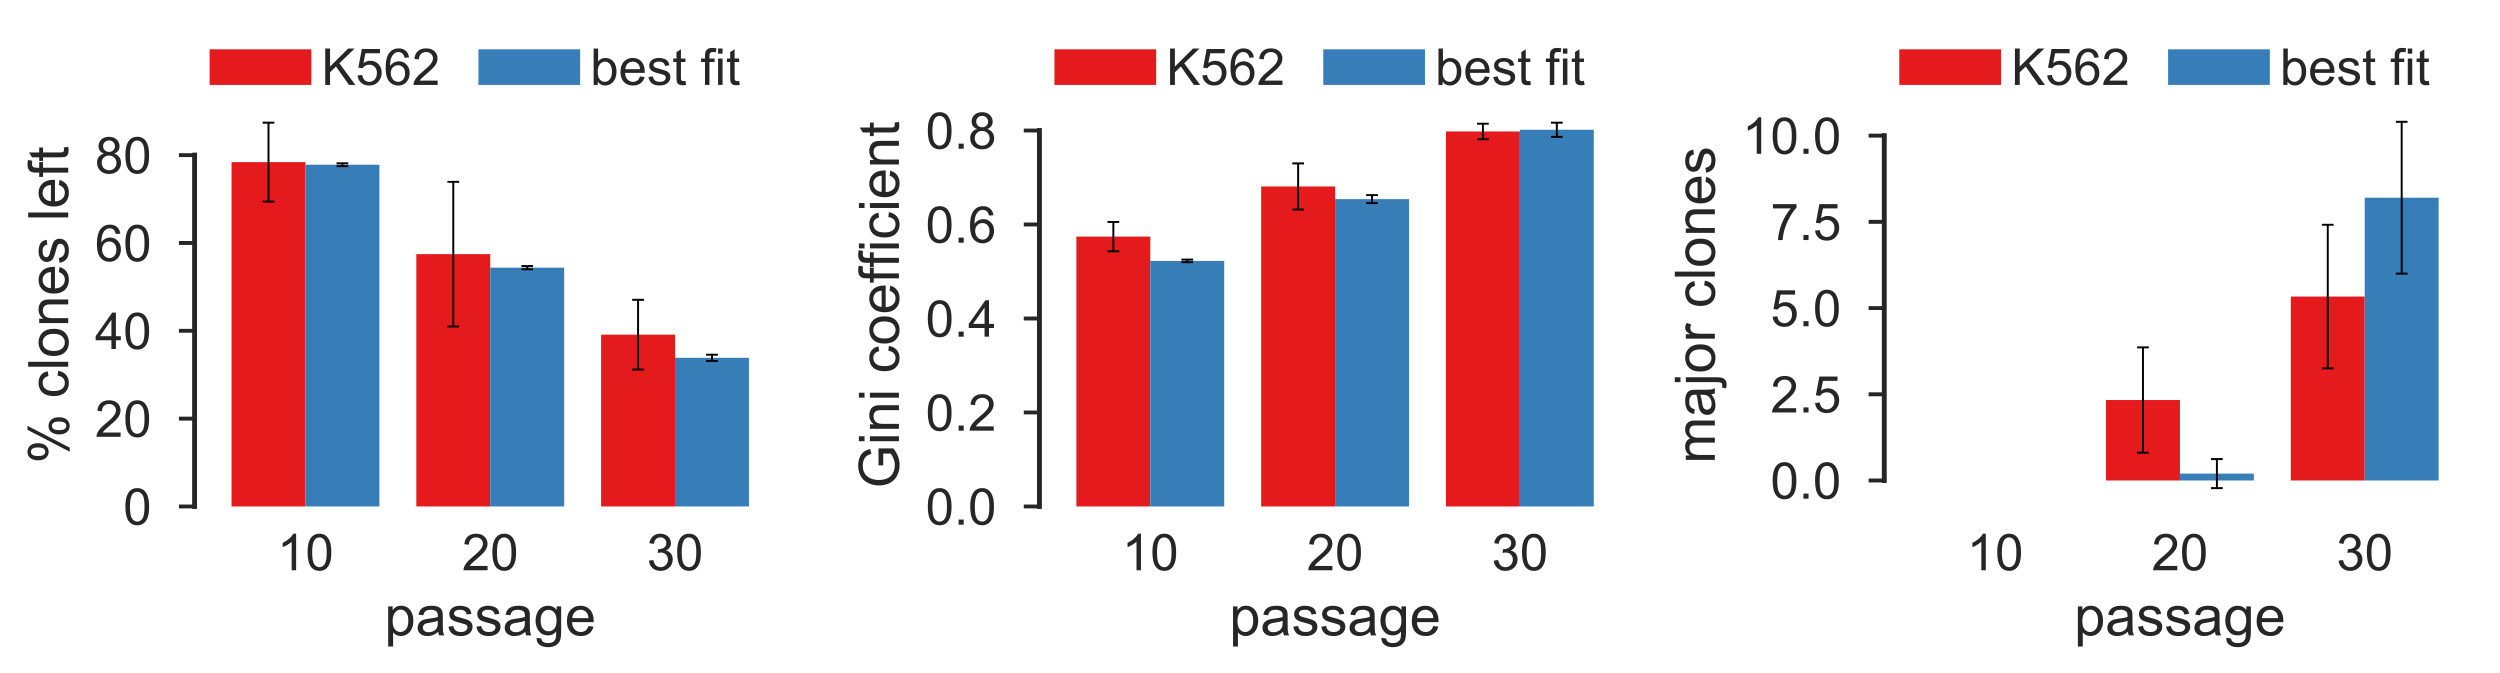<?xml version="1.0" encoding="utf-8" standalone="no"?>
<!DOCTYPE svg PUBLIC "-//W3C//DTD SVG 1.1//EN"
  "http://www.w3.org/Graphics/SVG/1.1/DTD/svg11.dtd">
<!-- Created with matplotlib (http://matplotlib.org/) -->
<svg height="172pt" version="1.1" viewBox="0 0 639 172" width="639pt" xmlns="http://www.w3.org/2000/svg" xmlns:xlink="http://www.w3.org/1999/xlink">
 <defs>
  <style type="text/css">
*{stroke-linecap:butt;stroke-linejoin:round;}
  </style>
 </defs>
 <g id="figure_1">
  <g id="patch_1">
   <path d="M 0 172.617 
L 639.961 172.617 
L 639.961 0 
L 0 0 
z
" style="fill:#ffffff;"/>
  </g>
  <g id="axes_1">
   <g id="patch_2">
    <path d="M 49.736 129.45 
L 200.878 129.45 
L 200.878 26.45 
L 49.736 26.45 
z
" style="fill:#ffffff;"/>
   </g>
   <g id="matplotlib.axis_1">
    <g id="xtick_1">
     <g id="line2d_1"/>
     <g id="text_1">
      <!-- 10 -->
      <defs>
       <path d="M 37.25 0 
L 28.469 0 
L 28.469 56 
Q 25.297 52.984 20.141 49.953 
Q 14.984 46.922 10.891 45.406 
L 10.891 53.906 
Q 18.266 57.375 23.781 62.297 
Q 29.297 67.234 31.594 71.875 
L 37.25 71.875 
z
" id="ArialMT-31"/>
       <path d="M 4.156 35.297 
Q 4.156 48 6.766 55.734 
Q 9.375 63.484 14.516 67.672 
Q 19.672 71.875 27.484 71.875 
Q 33.25 71.875 37.594 69.547 
Q 41.938 67.234 44.766 62.859 
Q 47.609 58.5 49.219 52.219 
Q 50.828 45.953 50.828 35.297 
Q 50.828 22.703 48.234 14.969 
Q 45.656 7.234 40.5 3 
Q 35.359 -1.219 27.484 -1.219 
Q 17.141 -1.219 11.234 6.203 
Q 4.156 15.141 4.156 35.297 
z
M 13.188 35.297 
Q 13.188 17.672 17.312 11.828 
Q 21.438 6 27.484 6 
Q 33.547 6 37.672 11.859 
Q 41.797 17.719 41.797 35.297 
Q 41.797 52.984 37.672 58.781 
Q 33.547 64.594 27.391 64.594 
Q 21.344 64.594 17.719 59.469 
Q 13.188 52.938 13.188 35.297 
z
" id="ArialMT-30"/>
      </defs>
      <g style="fill:#262626;" transform="translate(70.846 145.755)scale(0.13 -0.13)">
       <use xlink:href="#ArialMT-31"/>
       <use x="55.615" xlink:href="#ArialMT-30"/>
      </g>
     </g>
    </g>
    <g id="xtick_2">
     <g id="line2d_2"/>
     <g id="text_2">
      <!-- 20 -->
      <defs>
       <path d="M 50.344 8.453 
L 50.344 0 
L 3.031 0 
Q 2.938 3.172 4.047 6.109 
Q 5.859 10.938 9.828 15.625 
Q 13.812 20.312 21.344 26.469 
Q 33.016 36.031 37.109 41.625 
Q 41.219 47.219 41.219 52.203 
Q 41.219 57.422 37.469 61 
Q 33.734 64.594 27.734 64.594 
Q 21.391 64.594 17.578 60.781 
Q 13.766 56.984 13.719 50.25 
L 4.688 51.172 
Q 5.609 61.281 11.656 66.578 
Q 17.719 71.875 27.938 71.875 
Q 38.234 71.875 44.234 66.156 
Q 50.25 60.453 50.25 52 
Q 50.25 47.703 48.484 43.547 
Q 46.734 39.406 42.656 34.812 
Q 38.578 30.219 29.109 22.219 
Q 21.188 15.578 18.938 13.203 
Q 16.703 10.844 15.234 8.453 
z
" id="ArialMT-32"/>
      </defs>
      <g style="fill:#262626;" transform="translate(118.078 145.755)scale(0.13 -0.13)">
       <use xlink:href="#ArialMT-32"/>
       <use x="55.615" xlink:href="#ArialMT-30"/>
      </g>
     </g>
    </g>
    <g id="xtick_3">
     <g id="line2d_3"/>
     <g id="text_3">
      <!-- 30 -->
      <defs>
       <path d="M 4.203 18.891 
L 12.984 20.062 
Q 14.5 12.594 18.141 9.297 
Q 21.781 6 27 6 
Q 33.203 6 37.469 10.297 
Q 41.75 14.594 41.75 20.953 
Q 41.75 27 37.797 30.922 
Q 33.844 34.859 27.734 34.859 
Q 25.25 34.859 21.531 33.891 
L 22.516 41.609 
Q 23.391 41.5 23.922 41.5 
Q 29.547 41.5 34.031 44.422 
Q 38.531 47.359 38.531 53.469 
Q 38.531 58.297 35.25 61.469 
Q 31.984 64.656 26.812 64.656 
Q 21.688 64.656 18.266 61.422 
Q 14.844 58.203 13.875 51.766 
L 5.078 53.328 
Q 6.688 62.156 12.391 67.016 
Q 18.109 71.875 26.609 71.875 
Q 32.469 71.875 37.391 69.359 
Q 42.328 66.844 44.938 62.5 
Q 47.562 58.156 47.562 53.266 
Q 47.562 48.641 45.062 44.828 
Q 42.578 41.016 37.703 38.766 
Q 44.047 37.312 47.562 32.688 
Q 51.078 28.078 51.078 21.141 
Q 51.078 11.766 44.234 5.25 
Q 37.406 -1.266 26.953 -1.266 
Q 17.531 -1.266 11.297 4.344 
Q 5.078 9.969 4.203 18.891 
z
" id="ArialMT-33"/>
      </defs>
      <g style="fill:#262626;" transform="translate(165.31 145.755)scale(0.13 -0.13)">
       <use xlink:href="#ArialMT-33"/>
       <use x="55.615" xlink:href="#ArialMT-30"/>
      </g>
     </g>
    </g>
    <g id="text_4">
     <!-- passage -->
     <defs>
      <path d="M 6.594 -19.875 
L 6.594 51.859 
L 14.594 51.859 
L 14.594 45.125 
Q 17.438 49.078 21 51.047 
Q 24.562 53.031 29.641 53.031 
Q 36.281 53.031 41.359 49.609 
Q 46.438 46.188 49.016 39.953 
Q 51.609 33.734 51.609 26.312 
Q 51.609 18.359 48.75 11.984 
Q 45.906 5.609 40.453 2.219 
Q 35.016 -1.172 29 -1.172 
Q 24.609 -1.172 21.109 0.688 
Q 17.625 2.547 15.375 5.375 
L 15.375 -19.875 
z
M 14.547 25.641 
Q 14.547 15.625 18.594 10.844 
Q 22.656 6.062 28.422 6.062 
Q 34.281 6.062 38.453 11.016 
Q 42.625 15.969 42.625 26.375 
Q 42.625 36.281 38.547 41.203 
Q 34.469 46.141 28.812 46.141 
Q 23.188 46.141 18.859 40.891 
Q 14.547 35.641 14.547 25.641 
z
" id="ArialMT-70"/>
      <path d="M 40.438 6.391 
Q 35.547 2.25 31.031 0.531 
Q 26.516 -1.172 21.344 -1.172 
Q 12.797 -1.172 8.203 3 
Q 3.609 7.172 3.609 13.672 
Q 3.609 17.484 5.344 20.625 
Q 7.078 23.781 9.891 25.688 
Q 12.703 27.594 16.219 28.562 
Q 18.797 29.25 24.031 29.891 
Q 34.672 31.156 39.703 32.906 
Q 39.75 34.719 39.75 35.203 
Q 39.75 40.578 37.25 42.781 
Q 33.891 45.75 27.25 45.75 
Q 21.047 45.75 18.094 43.578 
Q 15.141 41.406 13.719 35.891 
L 5.125 37.062 
Q 6.297 42.578 8.984 45.969 
Q 11.672 49.359 16.75 51.188 
Q 21.828 53.031 28.516 53.031 
Q 35.156 53.031 39.297 51.469 
Q 43.453 49.906 45.406 47.531 
Q 47.359 45.172 48.141 41.547 
Q 48.578 39.312 48.578 33.453 
L 48.578 21.734 
Q 48.578 9.469 49.141 6.219 
Q 49.703 2.984 51.375 0 
L 42.188 0 
Q 40.828 2.734 40.438 6.391 
z
M 39.703 26.031 
Q 34.906 24.078 25.344 22.703 
Q 19.922 21.922 17.672 20.938 
Q 15.438 19.969 14.203 18.094 
Q 12.984 16.219 12.984 13.922 
Q 12.984 10.406 15.641 8.062 
Q 18.312 5.719 23.438 5.719 
Q 28.516 5.719 32.469 7.938 
Q 36.422 10.156 38.281 14.016 
Q 39.703 17 39.703 22.797 
z
" id="ArialMT-61"/>
      <path d="M 3.078 15.484 
L 11.766 16.844 
Q 12.5 11.625 15.844 8.844 
Q 19.188 6.062 25.203 6.062 
Q 31.25 6.062 34.172 8.516 
Q 37.109 10.984 37.109 14.312 
Q 37.109 17.281 34.516 19 
Q 32.719 20.172 25.531 21.969 
Q 15.875 24.422 12.141 26.203 
Q 8.406 27.984 6.469 31.125 
Q 4.547 34.281 4.547 38.094 
Q 4.547 41.547 6.125 44.5 
Q 7.719 47.469 10.453 49.422 
Q 12.5 50.922 16.031 51.969 
Q 19.578 53.031 23.641 53.031 
Q 29.734 53.031 34.344 51.266 
Q 38.969 49.516 41.156 46.5 
Q 43.359 43.5 44.188 38.484 
L 35.594 37.312 
Q 35.016 41.312 32.203 43.547 
Q 29.391 45.797 24.266 45.797 
Q 18.219 45.797 15.625 43.797 
Q 13.031 41.797 13.031 39.109 
Q 13.031 37.406 14.109 36.031 
Q 15.188 34.625 17.484 33.688 
Q 18.797 33.203 25.25 31.453 
Q 34.578 28.953 38.25 27.359 
Q 41.938 25.781 44.031 22.75 
Q 46.141 19.734 46.141 15.234 
Q 46.141 10.844 43.578 6.953 
Q 41.016 3.078 36.172 0.953 
Q 31.344 -1.172 25.25 -1.172 
Q 15.141 -1.172 9.844 3.031 
Q 4.547 7.234 3.078 15.484 
z
" id="ArialMT-73"/>
      <path d="M 4.984 -4.297 
L 13.531 -5.562 
Q 14.062 -9.516 16.5 -11.328 
Q 19.781 -13.766 25.438 -13.766 
Q 31.547 -13.766 34.859 -11.328 
Q 38.188 -8.891 39.359 -4.5 
Q 40.047 -1.812 39.984 6.781 
Q 34.234 0 25.641 0 
Q 14.938 0 9.078 7.719 
Q 3.219 15.438 3.219 26.219 
Q 3.219 33.641 5.906 39.906 
Q 8.594 46.188 13.688 49.609 
Q 18.797 53.031 25.688 53.031 
Q 34.859 53.031 40.828 45.609 
L 40.828 51.859 
L 48.922 51.859 
L 48.922 7.031 
Q 48.922 -5.078 46.453 -10.125 
Q 44 -15.188 38.641 -18.109 
Q 33.297 -21.047 25.484 -21.047 
Q 16.219 -21.047 10.5 -16.875 
Q 4.781 -12.703 4.984 -4.297 
z
M 12.25 26.859 
Q 12.25 16.656 16.297 11.969 
Q 20.359 7.281 26.469 7.281 
Q 32.516 7.281 36.609 11.938 
Q 40.719 16.609 40.719 26.562 
Q 40.719 36.078 36.5 40.906 
Q 32.281 45.75 26.312 45.75 
Q 20.453 45.75 16.344 40.984 
Q 12.25 36.234 12.25 26.859 
z
" id="ArialMT-67"/>
      <path d="M 42.094 16.703 
L 51.172 15.578 
Q 49.031 7.625 43.219 3.219 
Q 37.406 -1.172 28.375 -1.172 
Q 17 -1.172 10.328 5.828 
Q 3.656 12.844 3.656 25.484 
Q 3.656 38.578 10.391 45.797 
Q 17.141 53.031 27.875 53.031 
Q 38.281 53.031 44.875 45.953 
Q 51.469 38.875 51.469 26.031 
Q 51.469 25.25 51.422 23.688 
L 12.75 23.688 
Q 13.234 15.141 17.578 10.594 
Q 21.922 6.062 28.422 6.062 
Q 33.25 6.062 36.672 8.594 
Q 40.094 11.141 42.094 16.703 
z
M 13.234 30.906 
L 42.188 30.906 
Q 41.609 37.453 38.875 40.719 
Q 34.672 45.797 27.984 45.797 
Q 21.922 45.797 17.797 41.75 
Q 13.672 37.703 13.234 30.906 
z
" id="ArialMT-65"/>
     </defs>
     <g style="fill:#262626;" transform="translate(98.277 162.407)scale(0.143 -0.143)">
      <use xlink:href="#ArialMT-70"/>
      <use x="55.615" xlink:href="#ArialMT-61"/>
      <use x="111.23" xlink:href="#ArialMT-73"/>
      <use x="161.23" xlink:href="#ArialMT-73"/>
      <use x="211.23" xlink:href="#ArialMT-61"/>
      <use x="266.846" xlink:href="#ArialMT-67"/>
      <use x="322.461" xlink:href="#ArialMT-65"/>
     </g>
    </g>
   </g>
   <g id="matplotlib.axis_2">
    <g id="ytick_1">
     <g id="line2d_4">
      <defs>
       <path d="M 0 0 
L -4 0 
" id="mc5dabc35ac" style="stroke:#262626;"/>
      </defs>
      <g>
       <use style="fill:#262626;stroke:#262626;" x="49.736" xlink:href="#mc5dabc35ac" y="129.45"/>
      </g>
     </g>
     <g id="text_5">
      <!-- 0 -->
      <g style="fill:#262626;" transform="translate(31.507 134.103)scale(0.13 -0.13)">
       <use xlink:href="#ArialMT-30"/>
      </g>
     </g>
    </g>
    <g id="ytick_2">
     <g id="line2d_5">
      <g>
       <use style="fill:#262626;stroke:#262626;" x="49.736" xlink:href="#mc5dabc35ac" y="107"/>
      </g>
     </g>
     <g id="text_6">
      <!-- 20 -->
      <g style="fill:#262626;" transform="translate(24.278 111.653)scale(0.13 -0.13)">
       <use xlink:href="#ArialMT-32"/>
       <use x="55.615" xlink:href="#ArialMT-30"/>
      </g>
     </g>
    </g>
    <g id="ytick_3">
     <g id="line2d_6">
      <g>
       <use style="fill:#262626;stroke:#262626;" x="49.736" xlink:href="#mc5dabc35ac" y="84.551"/>
      </g>
     </g>
     <g id="text_7">
      <!-- 40 -->
      <defs>
       <path d="M 32.328 0 
L 32.328 17.141 
L 1.266 17.141 
L 1.266 25.203 
L 33.938 71.578 
L 41.109 71.578 
L 41.109 25.203 
L 50.781 25.203 
L 50.781 17.141 
L 41.109 17.141 
L 41.109 0 
z
M 32.328 25.203 
L 32.328 57.469 
L 9.906 25.203 
z
" id="ArialMT-34"/>
      </defs>
      <g style="fill:#262626;" transform="translate(24.278 89.203)scale(0.13 -0.13)">
       <use xlink:href="#ArialMT-34"/>
       <use x="55.615" xlink:href="#ArialMT-30"/>
      </g>
     </g>
    </g>
    <g id="ytick_4">
     <g id="line2d_7">
      <g>
       <use style="fill:#262626;stroke:#262626;" x="49.736" xlink:href="#mc5dabc35ac" y="62.101"/>
      </g>
     </g>
     <g id="text_8">
      <!-- 60 -->
      <defs>
       <path d="M 49.75 54.047 
L 41.016 53.375 
Q 39.844 58.547 37.703 60.891 
Q 34.125 64.656 28.906 64.656 
Q 24.703 64.656 21.531 62.312 
Q 17.391 59.281 14.984 53.469 
Q 12.594 47.656 12.5 36.922 
Q 15.672 41.75 20.266 44.094 
Q 24.859 46.438 29.891 46.438 
Q 38.672 46.438 44.844 39.969 
Q 51.031 33.5 51.031 23.25 
Q 51.031 16.5 48.125 10.719 
Q 45.219 4.938 40.141 1.859 
Q 35.062 -1.219 28.609 -1.219 
Q 17.625 -1.219 10.688 6.859 
Q 3.766 14.938 3.766 33.5 
Q 3.766 54.25 11.422 63.672 
Q 18.109 71.875 29.438 71.875 
Q 37.891 71.875 43.281 67.141 
Q 48.688 62.406 49.75 54.047 
z
M 13.875 23.188 
Q 13.875 18.656 15.797 14.5 
Q 17.719 10.359 21.188 8.172 
Q 24.656 6 28.469 6 
Q 34.031 6 38.031 10.484 
Q 42.047 14.984 42.047 22.703 
Q 42.047 30.125 38.078 34.391 
Q 34.125 38.672 28.125 38.672 
Q 22.172 38.672 18.016 34.391 
Q 13.875 30.125 13.875 23.188 
z
" id="ArialMT-36"/>
      </defs>
      <g style="fill:#262626;" transform="translate(24.278 66.754)scale(0.13 -0.13)">
       <use xlink:href="#ArialMT-36"/>
       <use x="55.615" xlink:href="#ArialMT-30"/>
      </g>
     </g>
    </g>
    <g id="ytick_5">
     <g id="line2d_8">
      <g>
       <use style="fill:#262626;stroke:#262626;" x="49.736" xlink:href="#mc5dabc35ac" y="39.652"/>
      </g>
     </g>
     <g id="text_9">
      <!-- 80 -->
      <defs>
       <path d="M 17.672 38.812 
Q 12.203 40.828 9.562 44.531 
Q 6.938 48.25 6.938 53.422 
Q 6.938 61.234 12.547 66.547 
Q 18.172 71.875 27.484 71.875 
Q 36.859 71.875 42.578 66.422 
Q 48.297 60.984 48.297 53.172 
Q 48.297 48.188 45.672 44.5 
Q 43.062 40.828 37.75 38.812 
Q 44.344 36.672 47.781 31.875 
Q 51.219 27.094 51.219 20.453 
Q 51.219 11.281 44.719 5.031 
Q 38.234 -1.219 27.641 -1.219 
Q 17.047 -1.219 10.547 5.047 
Q 4.047 11.328 4.047 20.703 
Q 4.047 27.688 7.594 32.391 
Q 11.141 37.109 17.672 38.812 
z
M 15.922 53.719 
Q 15.922 48.641 19.188 45.406 
Q 22.469 42.188 27.688 42.188 
Q 32.766 42.188 36.016 45.375 
Q 39.266 48.578 39.266 53.219 
Q 39.266 58.062 35.906 61.359 
Q 32.562 64.656 27.594 64.656 
Q 22.562 64.656 19.234 61.422 
Q 15.922 58.203 15.922 53.719 
z
M 13.094 20.656 
Q 13.094 16.891 14.875 13.375 
Q 16.656 9.859 20.172 7.922 
Q 23.688 6 27.734 6 
Q 34.031 6 38.125 10.047 
Q 42.234 14.109 42.234 20.359 
Q 42.234 26.703 38.016 30.859 
Q 33.797 35.016 27.438 35.016 
Q 21.234 35.016 17.156 30.906 
Q 13.094 26.812 13.094 20.656 
z
" id="ArialMT-38"/>
      </defs>
      <g style="fill:#262626;" transform="translate(24.278 44.304)scale(0.13 -0.13)">
       <use xlink:href="#ArialMT-38"/>
       <use x="55.615" xlink:href="#ArialMT-30"/>
      </g>
     </g>
    </g>
    <g id="text_10">
     <!-- % clones left -->
     <defs>
      <path d="M 5.812 54.391 
Q 5.812 62.062 9.672 67.422 
Q 13.531 72.797 20.844 72.797 
Q 27.594 72.797 32 67.984 
Q 36.422 63.188 36.422 53.859 
Q 36.422 44.781 31.953 39.875 
Q 27.484 34.969 20.953 34.969 
Q 14.453 34.969 10.125 39.797 
Q 5.812 44.625 5.812 54.391 
z
M 21.094 66.75 
Q 17.828 66.75 15.656 63.906 
Q 13.484 61.078 13.484 53.516 
Q 13.484 46.625 15.672 43.812 
Q 17.875 41.016 21.094 41.016 
Q 24.422 41.016 26.594 43.844 
Q 28.766 46.688 28.766 54.203 
Q 28.766 61.141 26.562 63.938 
Q 24.359 66.75 21.094 66.75 
z
M 21.141 -2.641 
L 60.297 72.797 
L 67.438 72.797 
L 28.422 -2.641 
z
M 52.094 16.797 
Q 52.094 24.516 55.953 29.859 
Q 59.812 35.203 67.188 35.203 
Q 73.922 35.203 78.344 30.391 
Q 82.766 25.594 82.766 16.266 
Q 82.766 7.172 78.297 2.266 
Q 73.828 -2.641 67.234 -2.641 
Q 60.75 -2.641 56.422 2.219 
Q 52.094 7.078 52.094 16.797 
z
M 67.438 29.156 
Q 64.109 29.156 61.938 26.312 
Q 59.766 23.484 59.766 15.922 
Q 59.766 9.078 61.953 6.25 
Q 64.156 3.422 67.391 3.422 
Q 70.75 3.422 72.922 6.25 
Q 75.094 9.078 75.094 16.609 
Q 75.094 23.531 72.891 26.344 
Q 70.703 29.156 67.438 29.156 
z
" id="ArialMT-25"/>
      <path id="ArialMT-20"/>
      <path d="M 40.438 19 
L 49.078 17.875 
Q 47.656 8.938 41.812 3.875 
Q 35.984 -1.172 27.484 -1.172 
Q 16.844 -1.172 10.375 5.781 
Q 3.906 12.75 3.906 25.734 
Q 3.906 34.125 6.688 40.422 
Q 9.469 46.734 15.156 49.875 
Q 20.844 53.031 27.547 53.031 
Q 35.984 53.031 41.359 48.75 
Q 46.734 44.484 48.25 36.625 
L 39.703 35.297 
Q 38.484 40.531 35.375 43.156 
Q 32.281 45.797 27.875 45.797 
Q 21.234 45.797 17.078 41.031 
Q 12.938 36.281 12.938 25.984 
Q 12.938 15.531 16.938 10.797 
Q 20.953 6.062 27.391 6.062 
Q 32.562 6.062 36.031 9.234 
Q 39.5 12.406 40.438 19 
z
" id="ArialMT-63"/>
      <path d="M 6.391 0 
L 6.391 71.578 
L 15.188 71.578 
L 15.188 0 
z
" id="ArialMT-6c"/>
      <path d="M 3.328 25.922 
Q 3.328 40.328 11.328 47.266 
Q 18.016 53.031 27.641 53.031 
Q 38.328 53.031 45.109 46.016 
Q 51.906 39.016 51.906 26.656 
Q 51.906 16.656 48.906 10.906 
Q 45.906 5.172 40.156 2 
Q 34.422 -1.172 27.641 -1.172 
Q 16.75 -1.172 10.031 5.812 
Q 3.328 12.797 3.328 25.922 
z
M 12.359 25.922 
Q 12.359 15.969 16.703 11.016 
Q 21.047 6.062 27.641 6.062 
Q 34.188 6.062 38.531 11.031 
Q 42.875 16.016 42.875 26.219 
Q 42.875 35.844 38.5 40.797 
Q 34.125 45.75 27.641 45.75 
Q 21.047 45.75 16.703 40.812 
Q 12.359 35.891 12.359 25.922 
z
" id="ArialMT-6f"/>
      <path d="M 6.594 0 
L 6.594 51.859 
L 14.5 51.859 
L 14.5 44.484 
Q 20.219 53.031 31 53.031 
Q 35.688 53.031 39.625 51.344 
Q 43.562 49.656 45.516 46.922 
Q 47.469 44.188 48.25 40.438 
Q 48.734 37.984 48.734 31.891 
L 48.734 0 
L 39.938 0 
L 39.938 31.547 
Q 39.938 36.922 38.906 39.578 
Q 37.891 42.234 35.281 43.812 
Q 32.672 45.406 29.156 45.406 
Q 23.531 45.406 19.453 41.844 
Q 15.375 38.281 15.375 28.328 
L 15.375 0 
z
" id="ArialMT-6e"/>
      <path d="M 8.688 0 
L 8.688 45.016 
L 0.922 45.016 
L 0.922 51.859 
L 8.688 51.859 
L 8.688 57.375 
Q 8.688 62.594 9.625 65.141 
Q 10.891 68.562 14.078 70.672 
Q 17.281 72.797 23.047 72.797 
Q 26.766 72.797 31.25 71.922 
L 29.938 64.266 
Q 27.203 64.75 24.75 64.75 
Q 20.75 64.75 19.094 63.031 
Q 17.438 61.328 17.438 56.641 
L 17.438 51.859 
L 27.547 51.859 
L 27.547 45.016 
L 17.438 45.016 
L 17.438 0 
z
" id="ArialMT-66"/>
      <path d="M 25.781 7.859 
L 27.047 0.094 
Q 23.344 -0.688 20.406 -0.688 
Q 15.625 -0.688 12.984 0.828 
Q 10.359 2.344 9.281 4.812 
Q 8.203 7.281 8.203 15.188 
L 8.203 45.016 
L 1.766 45.016 
L 1.766 51.859 
L 8.203 51.859 
L 8.203 64.703 
L 16.938 69.969 
L 16.938 51.859 
L 25.781 51.859 
L 25.781 45.016 
L 16.938 45.016 
L 16.938 14.703 
Q 16.938 10.938 17.406 9.859 
Q 17.875 8.797 18.922 8.156 
Q 19.969 7.516 21.922 7.516 
Q 23.391 7.516 25.781 7.859 
z
" id="ArialMT-74"/>
     </defs>
     <g style="fill:#262626;" transform="translate(17.436 118.485)rotate(-90)scale(0.143 -0.143)">
      <use xlink:href="#ArialMT-25"/>
      <use x="88.916" xlink:href="#ArialMT-20"/>
      <use x="116.699" xlink:href="#ArialMT-63"/>
      <use x="166.699" xlink:href="#ArialMT-6c"/>
      <use x="188.916" xlink:href="#ArialMT-6f"/>
      <use x="244.531" xlink:href="#ArialMT-6e"/>
      <use x="300.146" xlink:href="#ArialMT-65"/>
      <use x="355.762" xlink:href="#ArialMT-73"/>
      <use x="405.762" xlink:href="#ArialMT-20"/>
      <use x="433.545" xlink:href="#ArialMT-6c"/>
      <use x="455.762" xlink:href="#ArialMT-65"/>
      <use x="511.377" xlink:href="#ArialMT-66"/>
      <use x="539.16" xlink:href="#ArialMT-74"/>
     </g>
    </g>
   </g>
   <g id="patch_3">
    <path clip-path="url(#p9d74f0e7ff)" d="M 59.183 129.45 
L 78.075 129.45 
L 78.075 41.435 
L 59.183 41.435 
z
" style="fill:#e41a1c;"/>
   </g>
   <g id="patch_4">
    <path clip-path="url(#p9d74f0e7ff)" d="M 106.414 129.45 
L 125.307 129.45 
L 125.307 64.964 
L 106.414 64.964 
z
" style="fill:#e41a1c;"/>
   </g>
   <g id="patch_5">
    <path clip-path="url(#p9d74f0e7ff)" d="M 153.646 129.45 
L 172.539 129.45 
L 172.539 85.541 
L 153.646 85.541 
z
" style="fill:#e41a1c;"/>
   </g>
   <g id="patch_6">
    <path clip-path="url(#p9d74f0e7ff)" d="M 78.075 129.45 
L 96.968 129.45 
L 96.968 42.112 
L 78.075 42.112 
z
" style="fill:#377eb8;"/>
   </g>
   <g id="patch_7">
    <path clip-path="url(#p9d74f0e7ff)" d="M 125.307 129.45 
L 144.2 129.45 
L 144.2 68.419 
L 125.307 68.419 
z
" style="fill:#377eb8;"/>
   </g>
   <g id="patch_8">
    <path clip-path="url(#p9d74f0e7ff)" d="M 172.539 129.45 
L 191.432 129.45 
L 191.432 91.459 
L 172.539 91.459 
z
" style="fill:#377eb8;"/>
   </g>
   <g id="LineCollection_1">
    <path clip-path="url(#p9d74f0e7ff)" d="M 68.629 51.515 
L 68.629 31.355 
" style="fill:none;stroke:#000000;stroke-width:0.5;"/>
    <path clip-path="url(#p9d74f0e7ff)" d="M 115.861 83.447 
L 115.861 46.482 
" style="fill:none;stroke:#000000;stroke-width:0.5;"/>
    <path clip-path="url(#p9d74f0e7ff)" d="M 163.092 94.454 
L 163.092 76.628 
" style="fill:none;stroke:#000000;stroke-width:0.5;"/>
   </g>
   <g id="LineCollection_2">
    <path clip-path="url(#p9d74f0e7ff)" d="M 87.522 42.477 
L 87.522 41.747 
" style="fill:none;stroke:#000000;stroke-width:0.5;"/>
    <path clip-path="url(#p9d74f0e7ff)" d="M 134.753 68.828 
L 134.753 68.009 
" style="fill:none;stroke:#000000;stroke-width:0.5;"/>
    <path clip-path="url(#p9d74f0e7ff)" d="M 181.985 92.261 
L 181.985 90.657 
" style="fill:none;stroke:#000000;stroke-width:0.5;"/>
   </g>
   <g id="line2d_9">
    <defs>
     <path d="M 1.5 0 
L -1.5 -0 
" id="me7c02d622e" style="stroke:#000000;stroke-width:0.5;"/>
    </defs>
    <g clip-path="url(#p9d74f0e7ff)">
     <use style="stroke:#000000;stroke-width:0.5;" x="68.629" xlink:href="#me7c02d622e" y="51.515"/>
     <use style="stroke:#000000;stroke-width:0.5;" x="115.861" xlink:href="#me7c02d622e" y="83.447"/>
     <use style="stroke:#000000;stroke-width:0.5;" x="163.092" xlink:href="#me7c02d622e" y="94.454"/>
    </g>
   </g>
   <g id="line2d_10">
    <g clip-path="url(#p9d74f0e7ff)">
     <use style="stroke:#000000;stroke-width:0.5;" x="68.629" xlink:href="#me7c02d622e" y="31.355"/>
     <use style="stroke:#000000;stroke-width:0.5;" x="115.861" xlink:href="#me7c02d622e" y="46.482"/>
     <use style="stroke:#000000;stroke-width:0.5;" x="163.092" xlink:href="#me7c02d622e" y="76.628"/>
    </g>
   </g>
   <g id="line2d_11">
    <g clip-path="url(#p9d74f0e7ff)">
     <use style="stroke:#000000;stroke-width:0.5;" x="87.522" xlink:href="#me7c02d622e" y="42.477"/>
     <use style="stroke:#000000;stroke-width:0.5;" x="134.753" xlink:href="#me7c02d622e" y="68.828"/>
     <use style="stroke:#000000;stroke-width:0.5;" x="181.985" xlink:href="#me7c02d622e" y="92.261"/>
    </g>
   </g>
   <g id="line2d_12">
    <g clip-path="url(#p9d74f0e7ff)">
     <use style="stroke:#000000;stroke-width:0.5;" x="87.522" xlink:href="#me7c02d622e" y="41.747"/>
     <use style="stroke:#000000;stroke-width:0.5;" x="134.753" xlink:href="#me7c02d622e" y="68.009"/>
     <use style="stroke:#000000;stroke-width:0.5;" x="181.985" xlink:href="#me7c02d622e" y="90.657"/>
    </g>
   </g>
   <g id="patch_9">
    <path d="M 49.736 129.45 
L 49.736 39.652 
" style="fill:none;stroke:#262626;stroke-linecap:square;stroke-linejoin:miter;stroke-width:1.25;"/>
   </g>
   <g id="legend_1">
    <g id="patch_10">
     <path d="M 53.576 21.705 
L 79.576 21.705 
L 79.576 12.605 
L 53.576 12.605 
z
" style="fill:#e41a1c;"/>
    </g>
    <g id="text_11">
     <!-- K562 -->
     <defs>
      <path d="M 7.328 0 
L 7.328 71.578 
L 16.797 71.578 
L 16.797 36.078 
L 52.344 71.578 
L 65.188 71.578 
L 35.156 42.578 
L 66.5 0 
L 54 0 
L 28.516 36.234 
L 16.797 24.812 
L 16.797 0 
z
" id="ArialMT-4b"/>
      <path d="M 4.156 18.75 
L 13.375 19.531 
Q 14.406 12.797 18.141 9.391 
Q 21.875 6 27.156 6 
Q 33.5 6 37.891 10.781 
Q 42.281 15.578 42.281 23.484 
Q 42.281 31 38.062 35.344 
Q 33.844 39.703 27 39.703 
Q 22.75 39.703 19.328 37.766 
Q 15.922 35.844 13.969 32.766 
L 5.719 33.844 
L 12.641 70.609 
L 48.25 70.609 
L 48.25 62.203 
L 19.672 62.203 
L 15.828 42.969 
Q 22.266 47.469 29.344 47.469 
Q 38.719 47.469 45.156 40.969 
Q 51.609 34.469 51.609 24.266 
Q 51.609 14.547 45.953 7.469 
Q 39.062 -1.219 27.156 -1.219 
Q 17.391 -1.219 11.203 4.25 
Q 5.031 9.719 4.156 18.75 
z
" id="ArialMT-35"/>
     </defs>
     <g style="fill:#262626;" transform="translate(82.176 21.705)scale(0.13 -0.13)">
      <use xlink:href="#ArialMT-4b"/>
      <use x="66.699" xlink:href="#ArialMT-35"/>
      <use x="122.314" xlink:href="#ArialMT-36"/>
      <use x="177.93" xlink:href="#ArialMT-32"/>
     </g>
    </g>
    <g id="patch_11">
     <path d="M 122.285 21.705 
L 148.285 21.705 
L 148.285 12.605 
L 122.285 12.605 
z
" style="fill:#377eb8;"/>
    </g>
    <g id="text_12">
     <!-- best fit -->
     <defs>
      <path d="M 14.703 0 
L 6.547 0 
L 6.547 71.578 
L 15.328 71.578 
L 15.328 46.047 
Q 20.906 53.031 29.547 53.031 
Q 34.328 53.031 38.594 51.094 
Q 42.875 49.172 45.625 45.672 
Q 48.391 42.188 49.953 37.25 
Q 51.516 32.328 51.516 26.703 
Q 51.516 13.375 44.922 6.094 
Q 38.328 -1.172 29.109 -1.172 
Q 19.922 -1.172 14.703 6.5 
z
M 14.594 26.312 
Q 14.594 17 17.141 12.844 
Q 21.297 6.062 28.375 6.062 
Q 34.125 6.062 38.328 11.062 
Q 42.531 16.062 42.531 25.984 
Q 42.531 36.141 38.5 40.969 
Q 34.469 45.797 28.766 45.797 
Q 23 45.797 18.797 40.797 
Q 14.594 35.797 14.594 26.312 
z
" id="ArialMT-62"/>
      <path d="M 6.641 61.469 
L 6.641 71.578 
L 15.438 71.578 
L 15.438 61.469 
z
M 6.641 0 
L 6.641 51.859 
L 15.438 51.859 
L 15.438 0 
z
" id="ArialMT-69"/>
     </defs>
     <g style="fill:#262626;" transform="translate(150.885 21.705)scale(0.13 -0.13)">
      <use xlink:href="#ArialMT-62"/>
      <use x="55.615" xlink:href="#ArialMT-65"/>
      <use x="111.23" xlink:href="#ArialMT-73"/>
      <use x="161.23" xlink:href="#ArialMT-74"/>
      <use x="189.014" xlink:href="#ArialMT-20"/>
      <use x="216.797" xlink:href="#ArialMT-66"/>
      <use x="244.58" xlink:href="#ArialMT-69"/>
      <use x="266.797" xlink:href="#ArialMT-74"/>
     </g>
    </g>
   </g>
  </g>
  <g id="axes_2">
   <g id="patch_12">
    <path d="M 265.678 129.45 
L 416.82 129.45 
L 416.82 26.45 
L 265.678 26.45 
z
" style="fill:#ffffff;"/>
   </g>
   <g id="matplotlib.axis_3">
    <g id="xtick_4">
     <g id="line2d_13"/>
     <g id="text_13">
      <!-- 10 -->
      <g style="fill:#262626;" transform="translate(286.788 145.755)scale(0.13 -0.13)">
       <use xlink:href="#ArialMT-31"/>
       <use x="55.615" xlink:href="#ArialMT-30"/>
      </g>
     </g>
    </g>
    <g id="xtick_5">
     <g id="line2d_14"/>
     <g id="text_14">
      <!-- 20 -->
      <g style="fill:#262626;" transform="translate(334.02 145.755)scale(0.13 -0.13)">
       <use xlink:href="#ArialMT-32"/>
       <use x="55.615" xlink:href="#ArialMT-30"/>
      </g>
     </g>
    </g>
    <g id="xtick_6">
     <g id="line2d_15"/>
     <g id="text_15">
      <!-- 30 -->
      <g style="fill:#262626;" transform="translate(381.251 145.755)scale(0.13 -0.13)">
       <use xlink:href="#ArialMT-33"/>
       <use x="55.615" xlink:href="#ArialMT-30"/>
      </g>
     </g>
    </g>
    <g id="text_16">
     <!-- passage -->
     <g style="fill:#262626;" transform="translate(314.218 162.407)scale(0.143 -0.143)">
      <use xlink:href="#ArialMT-70"/>
      <use x="55.615" xlink:href="#ArialMT-61"/>
      <use x="111.23" xlink:href="#ArialMT-73"/>
      <use x="161.23" xlink:href="#ArialMT-73"/>
      <use x="211.23" xlink:href="#ArialMT-61"/>
      <use x="266.846" xlink:href="#ArialMT-67"/>
      <use x="322.461" xlink:href="#ArialMT-65"/>
     </g>
    </g>
   </g>
   <g id="matplotlib.axis_4">
    <g id="ytick_6">
     <g id="line2d_16">
      <g>
       <use style="fill:#262626;stroke:#262626;" x="265.678" xlink:href="#mc5dabc35ac" y="129.45"/>
      </g>
     </g>
     <g id="text_17">
      <!-- 0.0 -->
      <defs>
       <path d="M 9.078 0 
L 9.078 10.016 
L 19.094 10.016 
L 19.094 0 
z
" id="ArialMT-2e"/>
      </defs>
      <g style="fill:#262626;" transform="translate(236.608 134.103)scale(0.13 -0.13)">
       <use xlink:href="#ArialMT-30"/>
       <use x="55.615" xlink:href="#ArialMT-2e"/>
       <use x="83.398" xlink:href="#ArialMT-30"/>
      </g>
     </g>
    </g>
    <g id="ytick_7">
     <g id="line2d_17">
      <g>
       <use style="fill:#262626;stroke:#262626;" x="265.678" xlink:href="#mc5dabc35ac" y="105.428"/>
      </g>
     </g>
     <g id="text_18">
      <!-- 0.2 -->
      <g style="fill:#262626;" transform="translate(236.608 110.081)scale(0.13 -0.13)">
       <use xlink:href="#ArialMT-30"/>
       <use x="55.615" xlink:href="#ArialMT-2e"/>
       <use x="83.398" xlink:href="#ArialMT-32"/>
      </g>
     </g>
    </g>
    <g id="ytick_8">
     <g id="line2d_18">
      <g>
       <use style="fill:#262626;stroke:#262626;" x="265.678" xlink:href="#mc5dabc35ac" y="81.407"/>
      </g>
     </g>
     <g id="text_19">
      <!-- 0.4 -->
      <g style="fill:#262626;" transform="translate(236.608 86.06)scale(0.13 -0.13)">
       <use xlink:href="#ArialMT-30"/>
       <use x="55.615" xlink:href="#ArialMT-2e"/>
       <use x="83.398" xlink:href="#ArialMT-34"/>
      </g>
     </g>
    </g>
    <g id="ytick_9">
     <g id="line2d_19">
      <g>
       <use style="fill:#262626;stroke:#262626;" x="265.678" xlink:href="#mc5dabc35ac" y="57.385"/>
      </g>
     </g>
     <g id="text_20">
      <!-- 0.6 -->
      <g style="fill:#262626;" transform="translate(236.608 62.038)scale(0.13 -0.13)">
       <use xlink:href="#ArialMT-30"/>
       <use x="55.615" xlink:href="#ArialMT-2e"/>
       <use x="83.398" xlink:href="#ArialMT-36"/>
      </g>
     </g>
    </g>
    <g id="ytick_10">
     <g id="line2d_20">
      <g>
       <use style="fill:#262626;stroke:#262626;" x="265.678" xlink:href="#mc5dabc35ac" y="33.364"/>
      </g>
     </g>
     <g id="text_21">
      <!-- 0.8 -->
      <g style="fill:#262626;" transform="translate(236.608 38.016)scale(0.13 -0.13)">
       <use xlink:href="#ArialMT-30"/>
       <use x="55.615" xlink:href="#ArialMT-2e"/>
       <use x="83.398" xlink:href="#ArialMT-38"/>
      </g>
     </g>
    </g>
    <g id="text_22">
     <!-- Gini coefficient -->
     <defs>
      <path d="M 41.219 28.078 
L 41.219 36.469 
L 71.531 36.531 
L 71.531 9.969 
Q 64.547 4.391 57.125 1.578 
Q 49.703 -1.219 41.891 -1.219 
Q 31.344 -1.219 22.719 3.297 
Q 14.109 7.812 9.719 16.359 
Q 5.328 24.906 5.328 35.453 
Q 5.328 45.906 9.688 54.953 
Q 14.062 64.016 22.266 68.406 
Q 30.469 72.797 41.156 72.797 
Q 48.922 72.797 55.188 70.281 
Q 61.469 67.781 65.031 63.281 
Q 68.609 58.797 70.453 51.562 
L 61.922 49.219 
Q 60.297 54.688 57.906 57.812 
Q 55.516 60.938 51.062 62.812 
Q 46.625 64.703 41.219 64.703 
Q 34.719 64.703 29.984 62.719 
Q 25.25 60.75 22.344 57.516 
Q 19.438 54.297 17.828 50.438 
Q 15.094 43.797 15.094 36.031 
Q 15.094 26.469 18.391 20.016 
Q 21.688 13.578 27.984 10.453 
Q 34.281 7.328 41.359 7.328 
Q 47.516 7.328 53.375 9.688 
Q 59.234 12.062 62.25 14.75 
L 62.25 28.078 
z
" id="ArialMT-47"/>
     </defs>
     <g style="fill:#262626;" transform="translate(229.766 124.841)rotate(-90)scale(0.143 -0.143)">
      <use xlink:href="#ArialMT-47"/>
      <use x="77.783" xlink:href="#ArialMT-69"/>
      <use x="100" xlink:href="#ArialMT-6e"/>
      <use x="155.615" xlink:href="#ArialMT-69"/>
      <use x="177.832" xlink:href="#ArialMT-20"/>
      <use x="205.615" xlink:href="#ArialMT-63"/>
      <use x="255.615" xlink:href="#ArialMT-6f"/>
      <use x="311.23" xlink:href="#ArialMT-65"/>
      <use x="366.846" xlink:href="#ArialMT-66"/>
      <use x="394.613" xlink:href="#ArialMT-66"/>
      <use x="422.396" xlink:href="#ArialMT-69"/>
      <use x="444.613" xlink:href="#ArialMT-63"/>
      <use x="494.613" xlink:href="#ArialMT-69"/>
      <use x="516.83" xlink:href="#ArialMT-65"/>
      <use x="572.445" xlink:href="#ArialMT-6e"/>
      <use x="628.061" xlink:href="#ArialMT-74"/>
     </g>
    </g>
   </g>
   <g id="patch_13">
    <path clip-path="url(#pfcc00fa06e)" d="M 275.124 129.45 
L 294.017 129.45 
L 294.017 60.483 
L 275.124 60.483 
z
" style="fill:#e41a1c;"/>
   </g>
   <g id="patch_14">
    <path clip-path="url(#pfcc00fa06e)" d="M 322.356 129.45 
L 341.249 129.45 
L 341.249 47.665 
L 322.356 47.665 
z
" style="fill:#e41a1c;"/>
   </g>
   <g id="patch_15">
    <path clip-path="url(#pfcc00fa06e)" d="M 369.588 129.45 
L 388.481 129.45 
L 388.481 33.603 
L 369.588 33.603 
z
" style="fill:#e41a1c;"/>
   </g>
   <g id="patch_16">
    <path clip-path="url(#pfcc00fa06e)" d="M 294.017 129.45 
L 312.91 129.45 
L 312.91 66.688 
L 294.017 66.688 
z
" style="fill:#377eb8;"/>
   </g>
   <g id="patch_17">
    <path clip-path="url(#pfcc00fa06e)" d="M 341.249 129.45 
L 360.141 129.45 
L 360.141 50.892 
L 341.249 50.892 
z
" style="fill:#377eb8;"/>
   </g>
   <g id="patch_18">
    <path clip-path="url(#pfcc00fa06e)" d="M 388.481 129.45 
L 407.373 129.45 
L 407.373 33.168 
L 388.481 33.168 
z
" style="fill:#377eb8;"/>
   </g>
   <g id="LineCollection_3">
    <path clip-path="url(#pfcc00fa06e)" d="M 284.571 64.226 
L 284.571 56.74 
" style="fill:none;stroke:#000000;stroke-width:0.5;"/>
    <path clip-path="url(#pfcc00fa06e)" d="M 331.802 53.566 
L 331.802 41.764 
" style="fill:none;stroke:#000000;stroke-width:0.5;"/>
    <path clip-path="url(#pfcc00fa06e)" d="M 379.034 35.588 
L 379.034 31.618 
" style="fill:none;stroke:#000000;stroke-width:0.5;"/>
   </g>
   <g id="LineCollection_4">
    <path clip-path="url(#pfcc00fa06e)" d="M 303.463 67.021 
L 303.463 66.355 
" style="fill:none;stroke:#000000;stroke-width:0.5;"/>
    <path clip-path="url(#pfcc00fa06e)" d="M 350.695 51.911 
L 350.695 49.873 
" style="fill:none;stroke:#000000;stroke-width:0.5;"/>
    <path clip-path="url(#pfcc00fa06e)" d="M 397.927 34.982 
L 397.927 31.355 
" style="fill:none;stroke:#000000;stroke-width:0.5;"/>
   </g>
   <g id="line2d_21">
    <g clip-path="url(#pfcc00fa06e)">
     <use style="stroke:#000000;stroke-width:0.5;" x="284.571" xlink:href="#me7c02d622e" y="64.226"/>
     <use style="stroke:#000000;stroke-width:0.5;" x="331.802" xlink:href="#me7c02d622e" y="53.566"/>
     <use style="stroke:#000000;stroke-width:0.5;" x="379.034" xlink:href="#me7c02d622e" y="35.588"/>
    </g>
   </g>
   <g id="line2d_22">
    <g clip-path="url(#pfcc00fa06e)">
     <use style="stroke:#000000;stroke-width:0.5;" x="284.571" xlink:href="#me7c02d622e" y="56.74"/>
     <use style="stroke:#000000;stroke-width:0.5;" x="331.802" xlink:href="#me7c02d622e" y="41.764"/>
     <use style="stroke:#000000;stroke-width:0.5;" x="379.034" xlink:href="#me7c02d622e" y="31.618"/>
    </g>
   </g>
   <g id="line2d_23">
    <g clip-path="url(#pfcc00fa06e)">
     <use style="stroke:#000000;stroke-width:0.5;" x="303.463" xlink:href="#me7c02d622e" y="67.021"/>
     <use style="stroke:#000000;stroke-width:0.5;" x="350.695" xlink:href="#me7c02d622e" y="51.911"/>
     <use style="stroke:#000000;stroke-width:0.5;" x="397.927" xlink:href="#me7c02d622e" y="34.982"/>
    </g>
   </g>
   <g id="line2d_24">
    <g clip-path="url(#pfcc00fa06e)">
     <use style="stroke:#000000;stroke-width:0.5;" x="303.463" xlink:href="#me7c02d622e" y="66.355"/>
     <use style="stroke:#000000;stroke-width:0.5;" x="350.695" xlink:href="#me7c02d622e" y="49.873"/>
     <use style="stroke:#000000;stroke-width:0.5;" x="397.927" xlink:href="#me7c02d622e" y="31.355"/>
    </g>
   </g>
   <g id="patch_19">
    <path d="M 265.678 129.45 
L 265.678 33.364 
" style="fill:none;stroke:#262626;stroke-linecap:square;stroke-linejoin:miter;stroke-width:1.25;"/>
   </g>
   <g id="legend_2">
    <g id="patch_20">
     <path d="M 269.517 21.705 
L 295.517 21.705 
L 295.517 12.605 
L 269.517 12.605 
z
" style="fill:#e41a1c;"/>
    </g>
    <g id="text_23">
     <!-- K562 -->
     <g style="fill:#262626;" transform="translate(298.117 21.705)scale(0.13 -0.13)">
      <use xlink:href="#ArialMT-4b"/>
      <use x="66.699" xlink:href="#ArialMT-35"/>
      <use x="122.314" xlink:href="#ArialMT-36"/>
      <use x="177.93" xlink:href="#ArialMT-32"/>
     </g>
    </g>
    <g id="patch_21">
     <path d="M 338.226 21.705 
L 364.226 21.705 
L 364.226 12.605 
L 338.226 12.605 
z
" style="fill:#377eb8;"/>
    </g>
    <g id="text_24">
     <!-- best fit -->
     <g style="fill:#262626;" transform="translate(366.826 21.705)scale(0.13 -0.13)">
      <use xlink:href="#ArialMT-62"/>
      <use x="55.615" xlink:href="#ArialMT-65"/>
      <use x="111.23" xlink:href="#ArialMT-73"/>
      <use x="161.23" xlink:href="#ArialMT-74"/>
      <use x="189.014" xlink:href="#ArialMT-20"/>
      <use x="216.797" xlink:href="#ArialMT-66"/>
      <use x="244.58" xlink:href="#ArialMT-69"/>
      <use x="266.797" xlink:href="#ArialMT-74"/>
     </g>
    </g>
   </g>
  </g>
  <g id="axes_3">
   <g id="patch_22">
    <path d="M 481.62 129.45 
L 632.761 129.45 
L 632.761 26.45 
L 481.62 26.45 
z
" style="fill:#ffffff;"/>
   </g>
   <g id="matplotlib.axis_5">
    <g id="xtick_7">
     <g id="line2d_25"/>
     <g id="text_25">
      <!-- 10 -->
      <g style="fill:#262626;" transform="translate(502.729 145.755)scale(0.13 -0.13)">
       <use xlink:href="#ArialMT-31"/>
       <use x="55.615" xlink:href="#ArialMT-30"/>
      </g>
     </g>
    </g>
    <g id="xtick_8">
     <g id="line2d_26"/>
     <g id="text_26">
      <!-- 20 -->
      <g style="fill:#262626;" transform="translate(549.961 145.755)scale(0.13 -0.13)">
       <use xlink:href="#ArialMT-32"/>
       <use x="55.615" xlink:href="#ArialMT-30"/>
      </g>
     </g>
    </g>
    <g id="xtick_9">
     <g id="line2d_27"/>
     <g id="text_27">
      <!-- 30 -->
      <g style="fill:#262626;" transform="translate(597.193 145.755)scale(0.13 -0.13)">
       <use xlink:href="#ArialMT-33"/>
       <use x="55.615" xlink:href="#ArialMT-30"/>
      </g>
     </g>
    </g>
    <g id="text_28">
     <!-- passage -->
     <g style="fill:#262626;" transform="translate(530.16 162.407)scale(0.143 -0.143)">
      <use xlink:href="#ArialMT-70"/>
      <use x="55.615" xlink:href="#ArialMT-61"/>
      <use x="111.23" xlink:href="#ArialMT-73"/>
      <use x="161.23" xlink:href="#ArialMT-73"/>
      <use x="211.23" xlink:href="#ArialMT-61"/>
      <use x="266.846" xlink:href="#ArialMT-67"/>
      <use x="322.461" xlink:href="#ArialMT-65"/>
     </g>
    </g>
   </g>
   <g id="matplotlib.axis_6">
    <g id="ytick_11">
     <g id="line2d_28">
      <g>
       <use style="fill:#262626;stroke:#262626;" x="481.62" xlink:href="#mc5dabc35ac" y="122.814"/>
      </g>
     </g>
     <g id="text_29">
      <!-- 0.0 -->
      <g style="fill:#262626;" transform="translate(452.55 127.467)scale(0.13 -0.13)">
       <use xlink:href="#ArialMT-30"/>
       <use x="55.615" xlink:href="#ArialMT-2e"/>
       <use x="83.398" xlink:href="#ArialMT-30"/>
      </g>
     </g>
    </g>
    <g id="ytick_12">
     <g id="line2d_29">
      <g>
       <use style="fill:#262626;stroke:#262626;" x="481.62" xlink:href="#mc5dabc35ac" y="100.778"/>
      </g>
     </g>
     <g id="text_30">
      <!-- 2.5 -->
      <g style="fill:#262626;" transform="translate(452.55 105.43)scale(0.13 -0.13)">
       <use xlink:href="#ArialMT-32"/>
       <use x="55.615" xlink:href="#ArialMT-2e"/>
       <use x="83.398" xlink:href="#ArialMT-35"/>
      </g>
     </g>
    </g>
    <g id="ytick_13">
     <g id="line2d_30">
      <g>
       <use style="fill:#262626;stroke:#262626;" x="481.62" xlink:href="#mc5dabc35ac" y="78.741"/>
      </g>
     </g>
     <g id="text_31">
      <!-- 5.0 -->
      <g style="fill:#262626;" transform="translate(452.55 83.393)scale(0.13 -0.13)">
       <use xlink:href="#ArialMT-35"/>
       <use x="55.615" xlink:href="#ArialMT-2e"/>
       <use x="83.398" xlink:href="#ArialMT-30"/>
      </g>
     </g>
    </g>
    <g id="ytick_14">
     <g id="line2d_31">
      <g>
       <use style="fill:#262626;stroke:#262626;" x="481.62" xlink:href="#mc5dabc35ac" y="56.704"/>
      </g>
     </g>
     <g id="text_32">
      <!-- 7.5 -->
      <defs>
       <path d="M 4.734 62.203 
L 4.734 70.656 
L 51.078 70.656 
L 51.078 63.812 
Q 44.234 56.547 37.516 44.484 
Q 30.812 32.422 27.156 19.672 
Q 24.516 10.688 23.781 0 
L 14.75 0 
Q 14.891 8.453 18.062 20.406 
Q 21.234 32.375 27.172 43.484 
Q 33.109 54.594 39.797 62.203 
z
" id="ArialMT-37"/>
      </defs>
      <g style="fill:#262626;" transform="translate(452.55 61.356)scale(0.13 -0.13)">
       <use xlink:href="#ArialMT-37"/>
       <use x="55.615" xlink:href="#ArialMT-2e"/>
       <use x="83.398" xlink:href="#ArialMT-35"/>
      </g>
     </g>
    </g>
    <g id="ytick_15">
     <g id="line2d_32">
      <g>
       <use style="fill:#262626;stroke:#262626;" x="481.62" xlink:href="#mc5dabc35ac" y="34.667"/>
      </g>
     </g>
     <g id="text_33">
      <!-- 10.0 -->
      <g style="fill:#262626;" transform="translate(445.32 39.319)scale(0.13 -0.13)">
       <use xlink:href="#ArialMT-31"/>
       <use x="55.615" xlink:href="#ArialMT-30"/>
       <use x="111.23" xlink:href="#ArialMT-2e"/>
       <use x="139.014" xlink:href="#ArialMT-30"/>
      </g>
     </g>
    </g>
    <g id="text_34">
     <!-- major clones -->
     <defs>
      <path d="M 6.594 0 
L 6.594 51.859 
L 14.453 51.859 
L 14.453 44.578 
Q 16.891 48.391 20.938 50.703 
Q 25 53.031 30.172 53.031 
Q 35.938 53.031 39.625 50.641 
Q 43.312 48.25 44.828 43.953 
Q 50.984 53.031 60.844 53.031 
Q 68.562 53.031 72.703 48.75 
Q 76.859 44.484 76.859 35.594 
L 76.859 0 
L 68.109 0 
L 68.109 32.672 
Q 68.109 37.938 67.25 40.25 
Q 66.406 42.578 64.156 43.984 
Q 61.922 45.406 58.891 45.406 
Q 53.422 45.406 49.797 41.766 
Q 46.188 38.141 46.188 30.125 
L 46.188 0 
L 37.406 0 
L 37.406 33.688 
Q 37.406 39.547 35.25 42.469 
Q 33.109 45.406 28.219 45.406 
Q 24.516 45.406 21.359 43.453 
Q 18.219 41.5 16.797 37.734 
Q 15.375 33.984 15.375 26.906 
L 15.375 0 
z
" id="ArialMT-6d"/>
      <path d="M 6.547 61.375 
L 6.547 71.578 
L 15.328 71.578 
L 15.328 61.375 
z
M -4.594 -20.125 
L -2.938 -12.641 
Q -0.297 -13.328 1.219 -13.328 
Q 3.906 -13.328 5.219 -11.547 
Q 6.547 -9.766 6.547 -2.641 
L 6.547 51.859 
L 15.328 51.859 
L 15.328 -2.828 
Q 15.328 -12.406 12.844 -16.156 
Q 9.672 -21.047 2.297 -21.047 
Q -1.266 -21.047 -4.594 -20.125 
z
" id="ArialMT-6a"/>
      <path d="M 6.5 0 
L 6.5 51.859 
L 14.406 51.859 
L 14.406 44 
Q 17.438 49.516 20 51.266 
Q 22.562 53.031 25.641 53.031 
Q 30.078 53.031 34.672 50.203 
L 31.641 42.047 
Q 28.422 43.953 25.203 43.953 
Q 22.312 43.953 20.016 42.219 
Q 17.719 40.484 16.75 37.406 
Q 15.281 32.719 15.281 27.156 
L 15.281 0 
z
" id="ArialMT-72"/>
     </defs>
     <g style="fill:#262626;" transform="translate(438.311 118.48)rotate(-90)scale(0.143 -0.143)">
      <use xlink:href="#ArialMT-6d"/>
      <use x="83.301" xlink:href="#ArialMT-61"/>
      <use x="138.916" xlink:href="#ArialMT-6a"/>
      <use x="161.133" xlink:href="#ArialMT-6f"/>
      <use x="216.748" xlink:href="#ArialMT-72"/>
      <use x="250.049" xlink:href="#ArialMT-20"/>
      <use x="277.832" xlink:href="#ArialMT-63"/>
      <use x="327.832" xlink:href="#ArialMT-6c"/>
      <use x="350.049" xlink:href="#ArialMT-6f"/>
      <use x="405.664" xlink:href="#ArialMT-6e"/>
      <use x="461.279" xlink:href="#ArialMT-65"/>
      <use x="516.895" xlink:href="#ArialMT-73"/>
     </g>
    </g>
   </g>
   <g id="patch_23">
    <path clip-path="url(#pcc2109c007)" d="M 538.298 122.814 
L 557.19 122.814 
L 557.19 102.247 
L 538.298 102.247 
z
" style="fill:#e41a1c;"/>
   </g>
   <g id="patch_24">
    <path clip-path="url(#pcc2109c007)" d="M 585.529 122.814 
L 604.422 122.814 
L 604.422 75.802 
L 585.529 75.802 
z
" style="fill:#e41a1c;"/>
   </g>
   <g id="patch_25">
    <path clip-path="url(#pcc2109c007)" d="M 557.19 122.814 
L 576.083 122.814 
L 576.083 121.052 
L 557.19 121.052 
z
" style="fill:#377eb8;"/>
   </g>
   <g id="patch_26">
    <path clip-path="url(#pcc2109c007)" d="M 604.422 122.814 
L 623.315 122.814 
L 623.315 50.533 
L 604.422 50.533 
z
" style="fill:#377eb8;"/>
   </g>
   <g id="LineCollection_5">
    <path clip-path="url(#pcc2109c007)" d="M 547.744 115.711 
L 547.744 88.782 
" style="fill:none;stroke:#000000;stroke-width:0.5;"/>
    <path clip-path="url(#pcc2109c007)" d="M 594.976 94.152 
L 594.976 57.453 
" style="fill:none;stroke:#000000;stroke-width:0.5;"/>
   </g>
   <g id="LineCollection_6">
    <path clip-path="url(#pcc2109c007)" d="M 566.637 124.768 
L 566.637 117.335 
" style="fill:none;stroke:#000000;stroke-width:0.5;"/>
    <path clip-path="url(#pcc2109c007)" d="M 613.869 69.935 
L 613.869 31.132 
" style="fill:none;stroke:#000000;stroke-width:0.5;"/>
   </g>
   <g id="line2d_33">
    <g clip-path="url(#pcc2109c007)">
     <use style="stroke:#000000;stroke-width:0.5;" x="547.744" xlink:href="#me7c02d622e" y="115.711"/>
     <use style="stroke:#000000;stroke-width:0.5;" x="594.976" xlink:href="#me7c02d622e" y="94.152"/>
    </g>
   </g>
   <g id="line2d_34">
    <g clip-path="url(#pcc2109c007)">
     <use style="stroke:#000000;stroke-width:0.5;" x="547.744" xlink:href="#me7c02d622e" y="88.782"/>
     <use style="stroke:#000000;stroke-width:0.5;" x="594.976" xlink:href="#me7c02d622e" y="57.453"/>
    </g>
   </g>
   <g id="line2d_35">
    <g clip-path="url(#pcc2109c007)">
     <use style="stroke:#000000;stroke-width:0.5;" x="566.637" xlink:href="#me7c02d622e" y="124.768"/>
     <use style="stroke:#000000;stroke-width:0.5;" x="613.869" xlink:href="#me7c02d622e" y="69.935"/>
    </g>
   </g>
   <g id="line2d_36">
    <g clip-path="url(#pcc2109c007)">
     <use style="stroke:#000000;stroke-width:0.5;" x="566.637" xlink:href="#me7c02d622e" y="117.335"/>
     <use style="stroke:#000000;stroke-width:0.5;" x="613.869" xlink:href="#me7c02d622e" y="31.132"/>
    </g>
   </g>
   <g id="patch_27">
    <path d="M 481.62 122.814 
L 481.62 34.667 
" style="fill:none;stroke:#262626;stroke-linecap:square;stroke-linejoin:miter;stroke-width:1.25;"/>
   </g>
   <g id="legend_3">
    <g id="patch_28">
     <path d="M 485.459 21.705 
L 511.459 21.705 
L 511.459 12.605 
L 485.459 12.605 
z
" style="fill:#e41a1c;"/>
    </g>
    <g id="text_35">
     <!-- K562 -->
     <g style="fill:#262626;" transform="translate(514.059 21.705)scale(0.13 -0.13)">
      <use xlink:href="#ArialMT-4b"/>
      <use x="66.699" xlink:href="#ArialMT-35"/>
      <use x="122.314" xlink:href="#ArialMT-36"/>
      <use x="177.93" xlink:href="#ArialMT-32"/>
     </g>
    </g>
    <g id="patch_29">
     <path d="M 554.168 21.705 
L 580.168 21.705 
L 580.168 12.605 
L 554.168 12.605 
z
" style="fill:#377eb8;"/>
    </g>
    <g id="text_36">
     <!-- best fit -->
     <g style="fill:#262626;" transform="translate(582.768 21.705)scale(0.13 -0.13)">
      <use xlink:href="#ArialMT-62"/>
      <use x="55.615" xlink:href="#ArialMT-65"/>
      <use x="111.23" xlink:href="#ArialMT-73"/>
      <use x="161.23" xlink:href="#ArialMT-74"/>
      <use x="189.014" xlink:href="#ArialMT-20"/>
      <use x="216.797" xlink:href="#ArialMT-66"/>
      <use x="244.58" xlink:href="#ArialMT-69"/>
      <use x="266.797" xlink:href="#ArialMT-74"/>
     </g>
    </g>
   </g>
  </g>
 </g>
 <defs>
  <clipPath id="p9d74f0e7ff">
   <rect height="103" width="151.142" x="49.736" y="26.45"/>
  </clipPath>
  <clipPath id="pfcc00fa06e">
   <rect height="103" width="151.142" x="265.678" y="26.45"/>
  </clipPath>
  <clipPath id="pcc2109c007">
   <rect height="103" width="151.142" x="481.62" y="26.45"/>
  </clipPath>
 </defs>
</svg>
